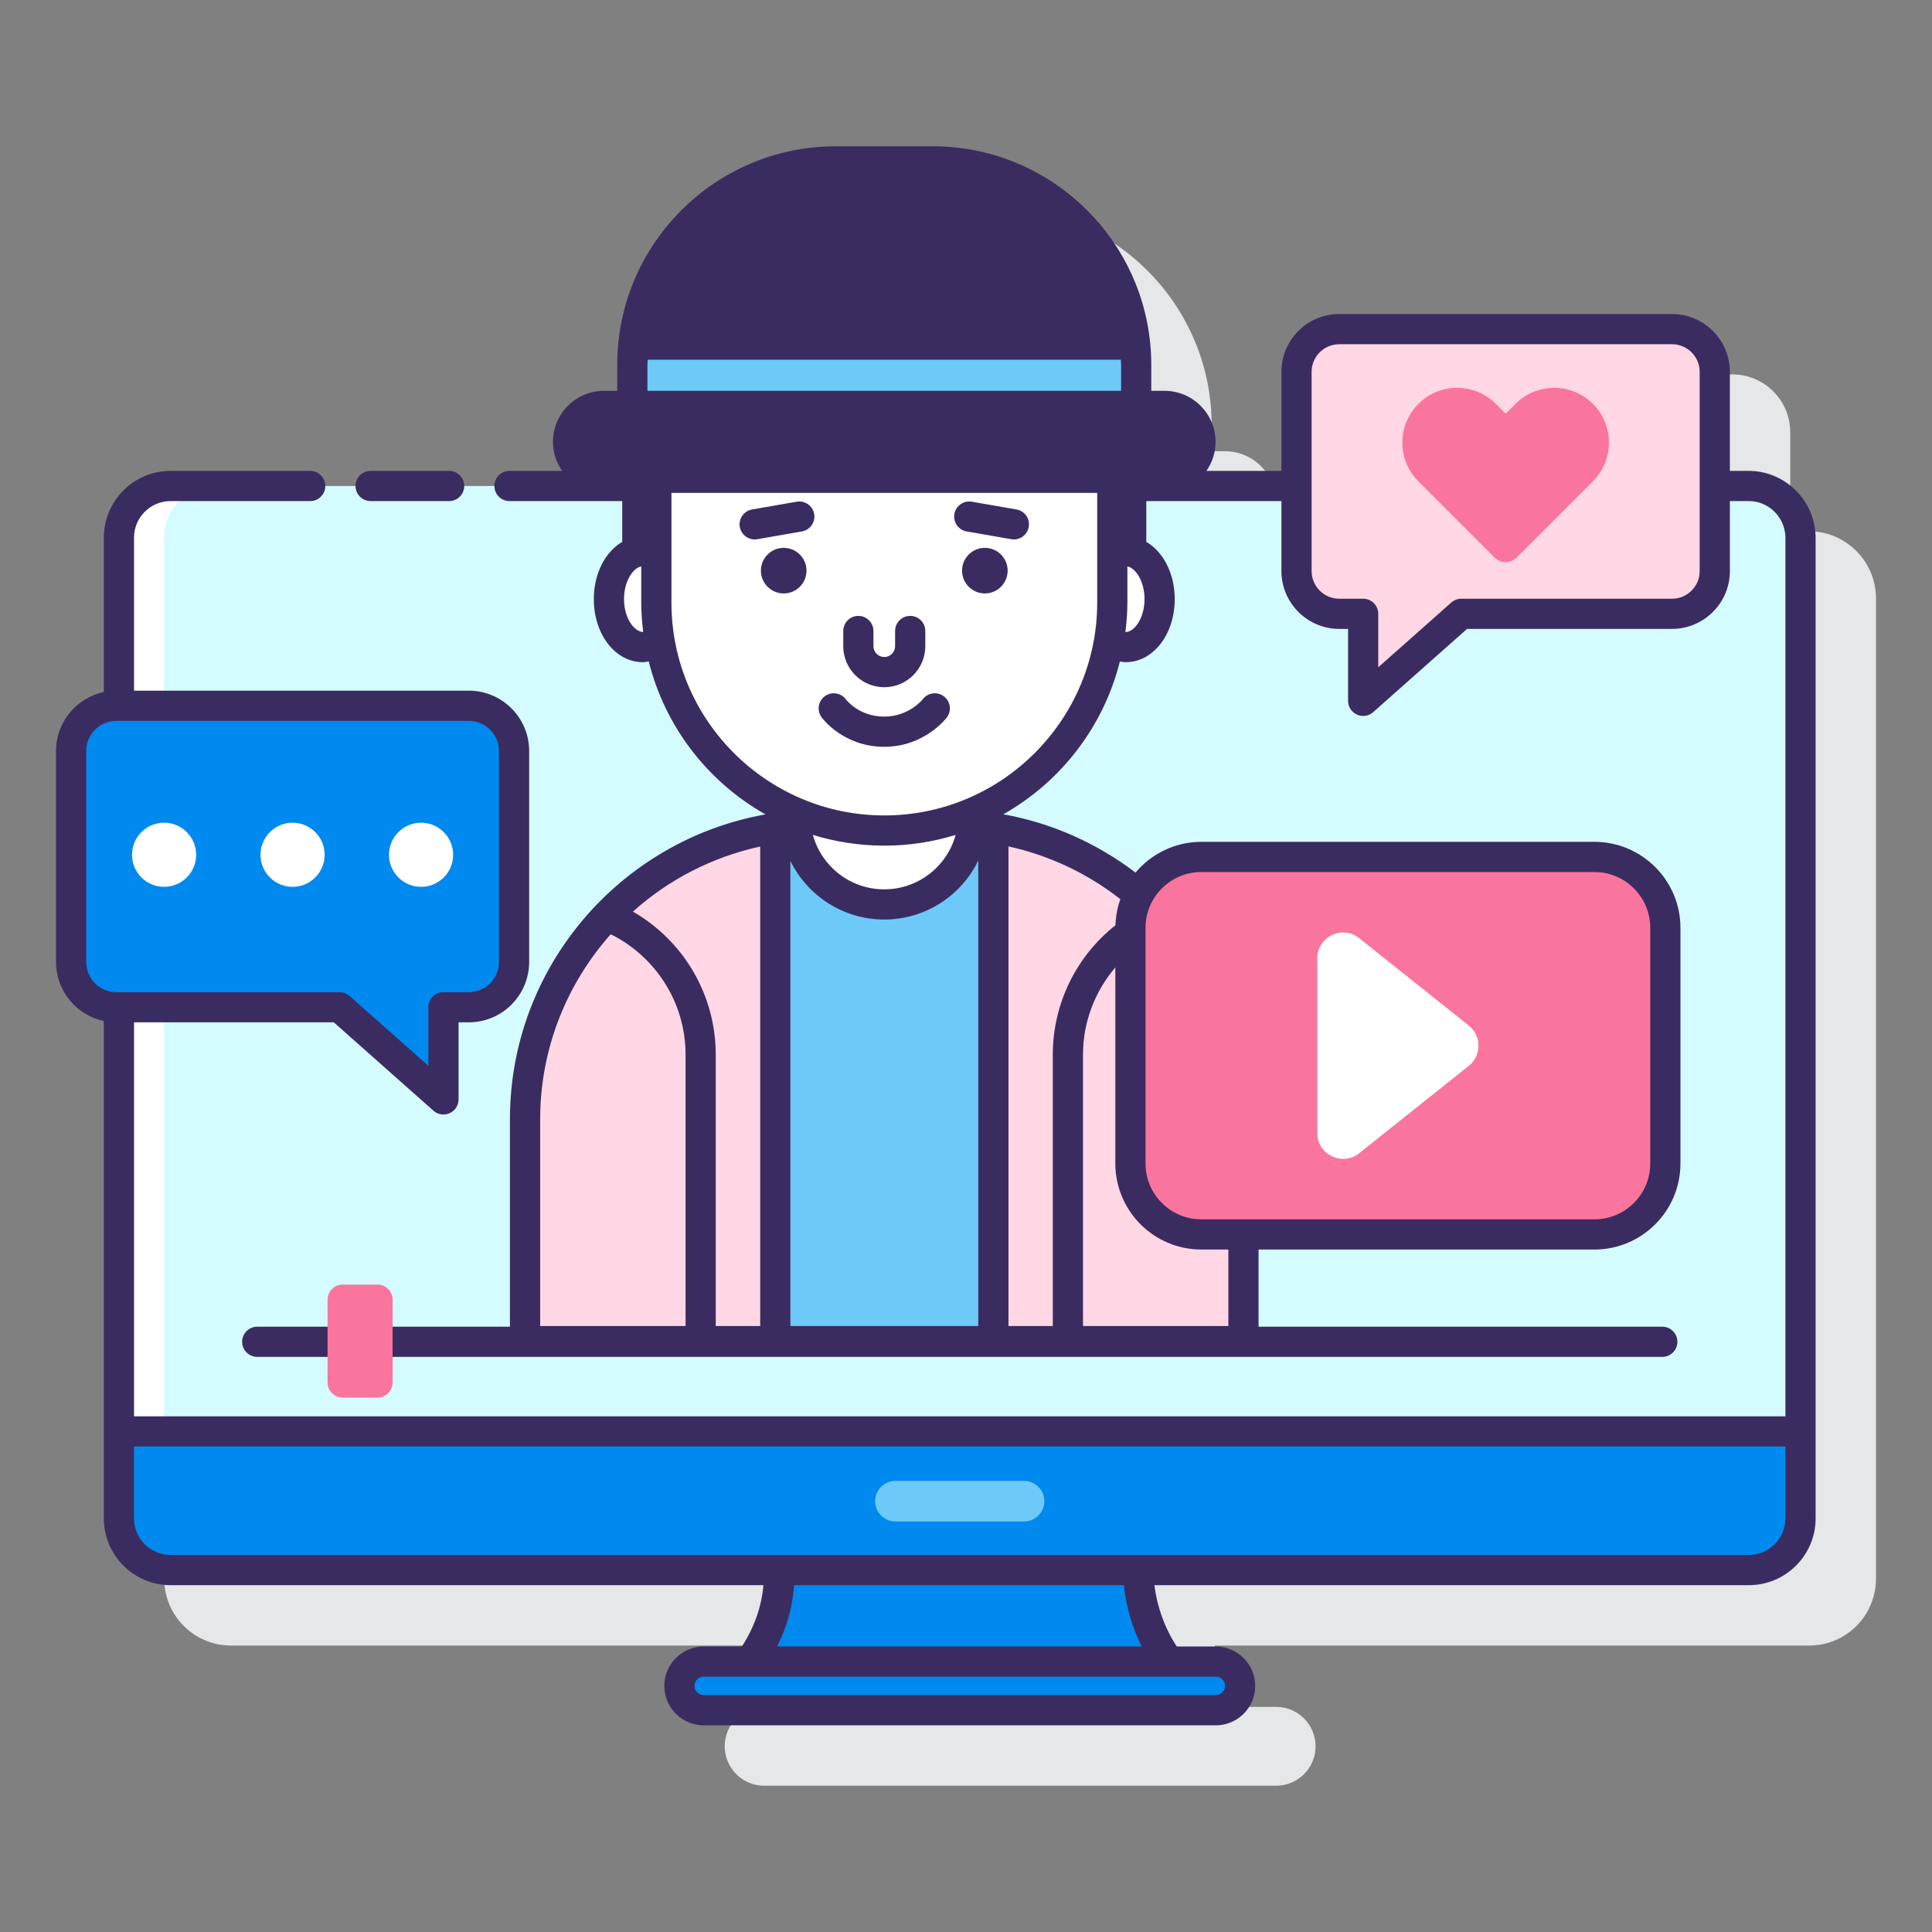 <svg id="Layer_1" enable-background="new 0 0 128 128" height="512" viewBox="0 0 128 128" width="512" xmlns="http://www.w3.org/2000/svg"><rect x="0" y="0" width="128" height="128" fill="#808080" stroke="none"/><path d="m124.23 38.935c-.333-2.13-2.208-3.736-4.362-3.736h-1.259v-6.562c0-2.112-1.719-3.831-3.832-3.831h-22.048c-2.113 0-3.832 1.719-3.832 3.831v6.562h-4.971c.381-.547.608-1.209.608-1.925 0-1.863-1.517-3.38-3.38-3.38h-.878v-1.727c0-.461-.024-.943-.072-1.434v-.001c-.723-7.309-6.904-13.039-14.4-13.039h-6.436c-7.496 0-13.677 5.729-14.4 13.038v.002c-.048.49-.072.973-.072 1.434v1.727h-.878c-1.864 0-3.38 1.517-3.38 3.38 0 .716.227 1.378.608 1.925h-25.945c-2.438 0-4.421 1.983-4.421 4.421v10.228c-1.808.384-3.169 1.99-3.169 3.909v13.977c0 1.921 1.361 3.527 3.169 3.911v27.193 5.763c0 2.438 1.983 4.421 4.421 4.421h39.279c-.128 1.433-.605 2.794-1.43 4.064h-2.526c-1.44 0-2.611 1.171-2.611 2.61s1.171 2.611 2.611 2.611h33.926c1.439 0 2.611-1.172 2.611-2.611s-1.172-2.61-2.611-2.61h-2.586c-.785-1.192-1.301-2.614-1.483-4.064h39.386c2.438 0 4.422-1.983 4.422-4.421v-5.763-59.219c0-.235-.024-.469-.059-.684z" fill="#e6e7e8"/><path d="m115.867 32.198c1.696 0 3.118 1.251 3.374 2.891.028.171.047.351.047.531v59.216h-111.409v-59.216c0-1.886 1.535-3.421 3.421-3.421h104.567z" fill="#d4fbff"/><path d="m14.301 32.198h-3c-1.886 0-3.421 1.535-3.421 3.421v59.216h3v-59.215c-.001-1.886 1.535-3.422 3.421-3.422z" fill="#fff"/><path d="m119.289 94.836v5.763c0 1.877-1.545 3.421-3.421 3.421h-104.567c-1.886 0-3.421-1.545-3.421-3.421v-5.763z" fill="#0089ef"/><path d="m67.848 100.802h-8.528c-.739 0-1.344-.605-1.344-1.344 0-.739.605-1.344 1.344-1.344h8.528c.739 0 1.344.605 1.344 1.344 0 .739-.605 1.344-1.344 1.344z" fill="#6dc9f7"/><path d="m49.705 110.084h27.731c-1.27-1.706-2.001-3.893-2.032-6.064h-23.764l.001.136c.018 2.193-.681 4.185-1.936 5.928z" fill="#0089ef"/><path d="m80.55 113.306h-33.926c-.89 0-1.611-.721-1.611-1.611 0-.89.721-1.611 1.611-1.611h33.926c.89 0 1.611.721 1.611 1.611 0 .89-.721 1.611-1.611 1.611z" fill="#0089ef"/><path d="m79.592 81.784c-2.595 0-4.699-2.104-4.699-4.699v-15.613c0-.804.221-1.55.577-2.212-3.02-2.562-6.824-4.222-11.005-4.567v.006c-.343 2.941-2.844 5.221-5.881 5.221s-5.536-2.279-5.881-5.218c-10.03.825-17.917 9.211-17.917 19.454v14.695h47.596v-7.067z" fill="#ffd7e5"/><path d="m74.578 36.516c-.316 0-.616.093-.888.259v3.146c0 .861-.076 1.705-.214 2.527.327.262.7.424 1.103.424 1.243 0 2.251-1.423 2.251-3.178s-1.009-3.178-2.252-3.178z" fill="#fff"/><path d="m43.482 39.922v-3.146c-.273-.166-.573-.259-.888-.259-1.243 0-2.251 1.423-2.251 3.178s1.008 3.178 2.251 3.178c.403 0 .776-.162 1.103-.424-.139-.823-.215-1.666-.215-2.527z" fill="#fff"/><path d="m64.465 54.694v.006c-.343 2.941-2.844 5.221-5.881 5.221s-5.536-2.279-5.881-5.218c-.452.037-.896.098-1.339.166v33.984h14.448v-33.991c-.445-.068-.892-.131-1.347-.168z" fill="#6dc9f7"/><path d="m58.589 55.025c-2.088 0-4.077-.424-5.886-1.19v.864c.343 2.941 2.844 5.221 5.881 5.221s5.538-2.28 5.881-5.221c0-.107 0-.47 0-.86-1.806.764-3.792 1.186-5.876 1.186z" fill="#fff"/><path d="m43.525 31.654c-.014.265-.04.527-.04.796v7.472c0 8.342 6.762 15.104 15.104 15.104s15.104-6.762 15.104-15.104v-7.472c0-.269-.026-.531-.04-.796z" fill="#fff"/><path d="m41.962 22.831c-.043.44-.067.885-.067 1.336v2.727h33.382v-2.727c0-.451-.024-.896-.067-1.336z" fill="#6dc9f7"/><path d="m41.962 22.831c-.043.44-.067.885-.067 1.336v2.727h33.382v-2.727c0-.451-.024-.896-.067-1.336z" fill="#6dc9f7"/><path d="m31.059 66.732c1.656 0 2.999-1.343 2.999-2.999v-13.977c0-1.655-1.342-2.998-2.999-2.998h-23.349c-1.656 0-2.999 1.343-2.999 2.998v13.977c0 1.657 1.343 2.999 2.999 2.999h14.785l6.887 6.107v-6.107z" fill="#0089ef"/><circle cx="19.384" cy="56.631" fill="#fff" r="2.125"/><circle cx="27.897" cy="56.631" fill="#fff" r="2.125"/><circle cx="10.871" cy="56.631" fill="#fff" r="2.125"/><path d="m105.635 56.774h-26.043c-2.595 0-4.699 2.104-4.699 4.699v15.613c0 2.595 2.104 4.699 4.699 4.699h26.044c2.595 0 4.699-2.104 4.699-4.699v-15.614c-.001-2.595-2.105-4.698-4.7-4.698z" fill="#fa759e"/><path d="m87.274 75.067v-11.576c0-1.431 1.655-2.229 2.774-1.336l7.261 5.788c.858.684.858 1.988 0 2.673l-7.261 5.788c-1.119.892-2.774.095-2.774-1.337z" fill="#fff"/><path d="m88.729 40.667c-1.564 0-2.832-1.268-2.832-2.832v-13.198c0-1.563 1.268-2.831 2.832-2.831h22.048c1.564 0 2.832 1.268 2.832 2.831v13.198c0 1.564-1.268 2.832-2.832 2.832h-13.96l-6.503 5.767v-5.767z" fill="#ffd7e5"/><path d="m120.229 34.934c-.333-2.13-2.208-3.736-4.362-3.736h-1.259v-6.562c0-2.112-1.719-3.831-3.832-3.831h-22.048c-2.112 0-3.831 1.719-3.831 3.831v6.562h-4.97c.381-.547.607-1.208.607-1.924 0-1.863-1.517-3.38-3.38-3.38h-.879v-1.728c0-.473-.024-.955-.072-1.436 0-.001 0-.001-.001-.002-.724-7.308-6.905-13.035-14.4-13.035h-6.436c-7.98 0-14.473 6.492-14.473 14.473v1.728h-.878c-1.864 0-3.38 1.517-3.38 3.38 0 .715.227 1.377.607 1.924h-3.487c-.552 0-1 .447-1 1s.448 1 1 1h7.47v2.704c-1.119.653-1.883 2.083-1.883 3.792 0 2.343 1.428 4.178 3.25 4.178.131 0 .259-.034.388-.054 1.085 4.343 3.926 7.993 7.736 10.138-9.608 1.71-16.931 10.108-16.931 20.2v13.741h-16.742c-.552 0-1 .447-1 1s.448 1 1 1h93.088c.553 0 1-.447 1-1s-.447-1-1-1h-26.749v-5.112h22.254c3.142 0 5.698-2.557 5.698-5.699v-15.614c0-3.142-2.557-5.698-5.698-5.698h-26.044c-1.748 0-3.313.793-4.36 2.037-2.53-1.923-5.51-3.279-8.759-3.863 3.801-2.145 6.636-5.788 7.721-10.124.128.022.255.047.384.047 1.822 0 3.25-1.835 3.25-4.178 0-1.709-.764-3.139-1.883-3.792v-2.704h8.953v4.637c0 2.113 1.719 3.832 3.831 3.832h.585v4.767c0 .394.23.751.59.912.132.059.271.088.41.088.24 0 .477-.086.663-.252l6.22-5.515h13.58c2.113 0 3.832-1.719 3.832-3.832v-4.637h1.259c1.179 0 2.204.879 2.388 2.054.02.119.034.243.034.368v58.216h-109.411v-26.103h13.235l6.603 5.855c.187.166.424.252.664.252.139 0 .279-.029.41-.088.359-.161.59-.519.59-.912v-5.107h.678c2.205 0 3.999-1.794 3.999-3.999v-13.976c0-2.205-1.794-3.999-3.999-3.999h-22.18v-10.138c0-1.335 1.086-2.422 2.421-2.422h9.253c.552 0 1-.447 1-1s-.448-1-1-1h-9.253c-2.438 0-4.421 1.983-4.421 4.422v10.227c-1.807.384-3.168 1.99-3.168 3.91v13.977c0 1.92 1.361 3.526 3.168 3.91v27.193 5.763c0 2.438 1.983 4.421 4.422 4.421h39.279c-.128 1.433-.605 2.795-1.43 4.064h-2.526c-1.439 0-2.611 1.172-2.611 2.611s1.171 2.611 2.611 2.611h33.927c1.439 0 2.61-1.172 2.61-2.611s-1.171-2.611-2.61-2.611h-2.586c-.785-1.191-1.302-2.614-1.483-4.064h39.385c2.438 0 4.422-1.983 4.422-4.421v-5.763-59.217c0-.236-.024-.472-.06-.686zm-77.335-10.767c0-.113.014-.223.017-.336h31.348c.003.113.017.223.017.336v1.728h-31.382zm-.292 17.705c-.593-.023-1.259-.925-1.259-2.178 0-1.169.58-2.061 1.139-2.167h.002v2.393c0 .659.052 1.306.129 1.945-.001.002-.011.005-.011.007zm4.818 45.979v-17.973c0-3.954-2.119-7.544-5.487-9.481 2.347-2.11 5.24-3.614 8.432-4.312v31.766zm4.945 0v-30.818c1.13 2.318 3.505 3.888 6.219 3.888 2.722 0 5.102-1.579 6.229-3.907v30.837zm6.219-28.93c-2.243 0-4.153-1.51-4.73-3.608 1.498.462 3.088.713 4.735.713 1.644 0 3.23-.25 4.725-.71-.578 2.096-2.487 3.605-4.73 3.605zm-22.797 15.235c0-4.705 1.775-8.993 4.676-12.261 3.021 1.509 4.958 4.572 4.958 7.982v17.974h-9.634zm45.595 13.695h-9.631v-17.973c0-2.173.794-4.202 2.143-5.786v12.994c0 3.143 2.557 5.699 5.698 5.699h1.79zm-1.79-30.077h26.044c2.039 0 3.698 1.659 3.698 3.698v15.613c0 2.04-1.659 3.699-3.698 3.699h-26.044c-2.039 0-3.698-1.659-3.698-3.699v-15.613c-.001-2.039 1.659-3.698 3.698-3.698zm-5.69 3.526c-2.583 2.043-4.151 5.175-4.151 8.577v17.974h-2.938v-31.775c2.749.605 5.268 1.817 7.414 3.496-.194.544-.307 1.124-.325 1.728zm-15.313-7.275c-7.777 0-14.104-6.327-14.104-14.104v-7.267h28.208v7.267c-.001 7.777-6.328 14.104-14.104 14.104zm15.989-12.153c-.003 0-.006 0-.01 0 0 0-.005-.001-.006-.002.078-.64.13-1.288.13-1.949v-2.393c.558.109 1.136.999 1.136 2.166 0 1.246-.66 2.178-1.25 2.178zm38.03-4.037c0 1.01-.822 1.832-1.832 1.832h-13.96c-.244 0-.48.09-.663.252l-4.84 4.291v-3.543c0-.553-.447-1-1-1h-1.585c-1.01 0-1.831-.822-1.831-1.832v-13.198c0-1.01.821-1.831 1.831-1.831h22.048c1.01 0 1.832.821 1.832 1.831zm-106.897 25.898v-13.976c0-1.103.896-1.999 1.999-1.999h23.35c1.102 0 1.999.896 1.999 1.999v13.977c0 1.103-.897 1.999-1.999 1.999h-1.678c-.552 0-1 .447-1 1v3.884l-5.223-4.632c-.183-.162-.419-.252-.664-.252h-14.786c-1.102-.001-1.998-.897-1.998-2zm75.45 47.962c0 .337-.273.611-.61.611h-33.928c-.337 0-.611-.274-.611-.611s.274-.611.611-.611h3.082 27.731 3.114c.338 0 .611.274.611.611zm-5.515-2.611h-24.162c.651-1.286 1.029-2.646 1.13-4.064h21.847c.142 1.42.548 2.806 1.185 4.064zm42.643-8.486c0 1.335-1.087 2.421-2.422 2.421h-104.566c-1.335 0-2.422-1.086-2.422-2.421v-4.763h109.41z" fill="#3a2c60"/><path d="m25.011 92.596h-2.308c-.552 0-1-.448-1-1v-5.489c0-.552.448-1 1-1h2.308c.552 0 1 .448 1 1v5.489c0 .552-.448 1-1 1z" fill="#fa759e"/><g fill="#3a2c60"><path d="m24.554 33.198h5.203c.552 0 1-.447 1-1s-.448-1-1-1h-5.203c-.552 0-1 .447-1 1s.448 1 1 1z"/><path d="m51.922 36.297c-.834 0-1.51.676-1.51 1.51s.676 1.51 1.51 1.51 1.51-.676 1.51-1.51-.675-1.51-1.51-1.51z"/><path d="m65.249 36.297c-.834 0-1.51.676-1.51 1.51s.676 1.51 1.51 1.51 1.51-.676 1.51-1.51-.676-1.51-1.51-1.51z"/><path d="m58.586 45.53c1.499 0 2.717-1.219 2.717-2.718v-1.007c0-.553-.448-1-1-1s-1 .447-1 1v1.007c0 .396-.322.718-.717.718-.396 0-.718-.322-.718-.718v-1.007c0-.553-.448-1-1-1s-1 .447-1 1v1.007c0 1.499 1.219 2.718 2.718 2.718z"/><path d="m67.344 33.754-2.958-.515c-.545-.092-1.062.271-1.157.813-.095.545.27 1.062.814 1.157l2.957.515c.059.01.116.015.173.015.478 0 .899-.343.984-.828.095-.545-.269-1.063-.813-1.157z"/><path d="m52.786 33.239-2.958.515c-.544.095-.909.612-.814 1.157.085.485.507.828.984.828.057 0 .114-.005.172-.015l2.958-.515c.544-.095.909-.612.814-1.157-.094-.542-.609-.903-1.156-.813z"/><path d="m61.135 46.328c-.008.012-.916 1.149-2.549 1.149-1.648 0-2.494-1.076-2.541-1.139-.325-.44-.944-.539-1.391-.218-.448.323-.549.948-.226 1.396.058.08 1.446 1.961 4.158 1.961 2.642 0 4.083-1.863 4.144-1.942.333-.44.247-1.067-.193-1.4-.443-.334-1.07-.248-1.402.193z"/></g><path d="m105.534 26.758c-1.417-1.417-3.714-1.417-5.13 0l-.651.651-.651-.651c-1.417-1.417-3.714-1.417-5.13 0-1.417 1.417-1.417 3.714 0 5.13l.651.651 4.401 4.401c.403.403 1.056.403 1.459 0l4.401-4.401.651-.651c1.416-1.416 1.416-3.713-.001-5.13z" fill="#fa759e"/></svg>